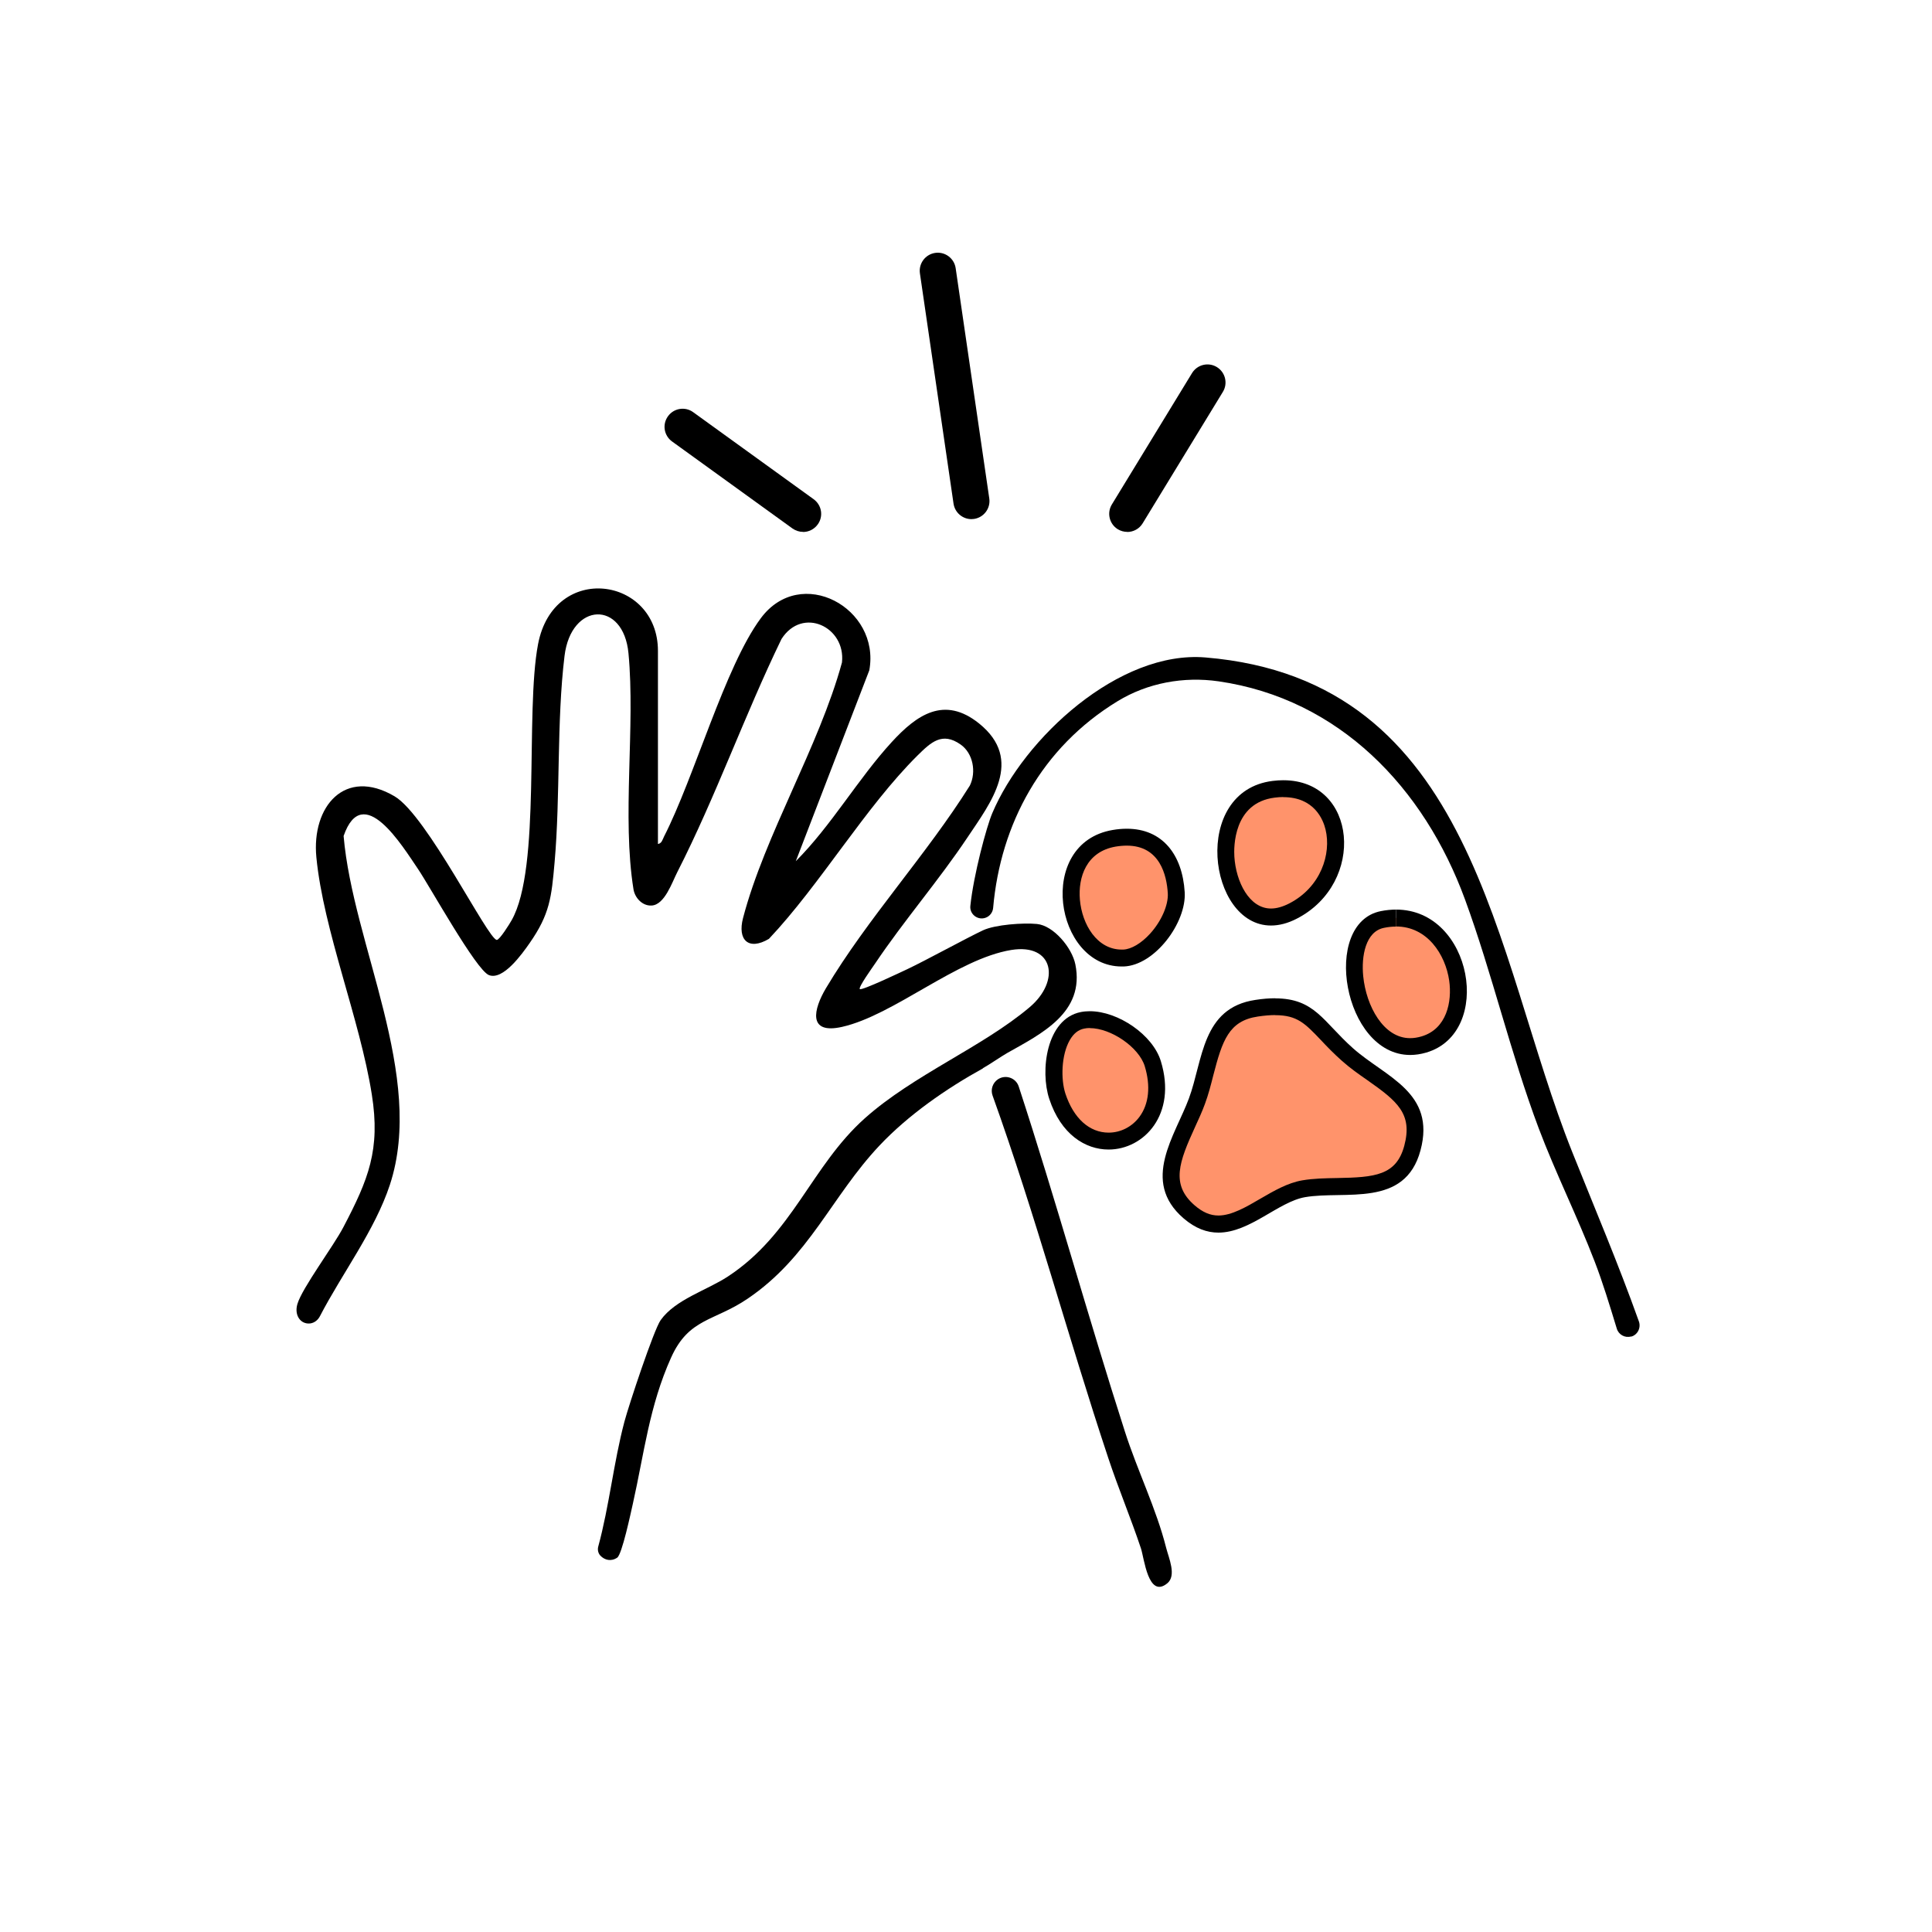 <?xml version="1.0" encoding="UTF-8"?>
<svg id="_图层_2" data-name="图层 2" xmlns="http://www.w3.org/2000/svg" viewBox="0 0 200 200">
  <defs>
    <style>
      .cls-1 {
        fill: #ff936b;
      }

      .cls-2 {
        fill: none;
      }
    </style>
  </defs>
  <g id="_图层_1-2" data-name="图层 1">
    <g>
      <path d="M168.85,138.35c-.63.18-1.29-.18-1.48-.81-.74-2.43-1.47-4.82-2.28-6.92-1.79-4.66-4.03-9.13-5.8-13.81-2.93-7.8-4.81-15.99-7.63-23.69-4.23-11.55-13.01-20.78-25.52-22.59-3.61-.52-7.34.16-10.45,2.06-7.88,4.8-12.12,12.72-12.88,21.39-.04.47-.35.88-.8,1.03h0c-.81.28-1.65-.38-1.56-1.23.33-3.2,1.67-8.19,2.27-9.6,3.29-7.78,13.13-16.87,22.07-16.12,27.97,2.33,29.8,30.76,37.96,51.18,2.45,6.13,4.71,11.41,6.91,17.56.23.66-.14,1.39-.81,1.57h0Z"/>
      <path d="M101.75,110.6c-3.79,2.09-7.72,4.82-10.7,7.98-4.98,5.28-7.28,11.55-13.67,15.87-3.47,2.35-6.07,1.99-7.91,6.09-2.26,5.03-2.78,9.88-3.96,15.14-.21.92-1.12,5.24-1.62,5.57-.62.42-1.29.26-1.74-.21-.23-.25-.31-.61-.22-.94,1.15-4.23,1.59-8.71,2.71-12.93.44-1.67,3.04-9.51,3.75-10.51,1.52-2.14,4.78-3.09,6.95-4.51,6.72-4.4,8.65-11.44,14.18-16.38,5.04-4.5,12.15-7.36,17.04-11.48,3.26-2.74,2.51-6.66-1.87-5.95-5.64.92-12.14,6.74-17.51,7.96-3.62.82-2.95-1.85-1.69-3.98,4.29-7.21,10.43-13.85,14.91-21,.68-1.4.34-3.34-.96-4.25-1.91-1.34-3.07-.23-4.45,1.13-5.39,5.34-10.08,13.36-15.39,18.99-2.11,1.25-3.28.12-2.68-2.16,2.26-8.61,7.85-17.71,10.24-26.45.41-3.68-4.09-5.83-6.26-2.43-3.81,7.85-6.82,16.36-10.78,24.12-.55,1.07-1.31,3.39-2.66,3.47-.95.06-1.73-.78-1.88-1.67-1.21-7.5.2-16.84-.52-24.44-.52-5.51-5.94-5.32-6.62.27-.83,6.83-.42,14.45-1.03,21.38-.32,3.61-.49,5.35-2.59,8.36-.77,1.1-2.74,3.88-4.21,3.3-1.33-.53-6.11-9.17-7.35-11-1.61-2.36-5.7-9.12-7.69-3.4.97,11.3,8.48,24.87,4.79,36.11-1.55,4.71-4.95,9.18-7.24,13.6-.2.39-.56.69-1,.75-.98.12-1.69-.82-1.33-2.02.5-1.67,3.73-5.97,4.77-7.97,2.57-4.91,3.84-7.99,2.93-13.71-1.23-7.8-5.01-16.99-5.74-24.56-.51-5.25,2.95-9.33,8.09-6.31,3.36,1.97,9.68,14.84,10.59,14.87.29,0,1.33-1.67,1.53-2.03,3.09-5.44,1.38-21.48,2.74-28.59,1.63-8.53,12.41-7,12.41.7v19.99c.4-.06.48-.47.63-.77,3.15-6.16,6.31-17.6,10.01-22.59,4.14-5.6,12.42-1.07,11.24,5.38l-7.61,19.76c3.69-3.69,6.45-8.54,9.94-12.34,2.57-2.8,5.42-4.82,9.03-1.92,4.7,3.78,1.19,8.22-1.19,11.79-3,4.49-6.58,8.61-9.58,13.08-.22.33-1.76,2.46-1.57,2.63.2.18,4.37-1.81,4.93-2.07,1.92-.91,6.11-3.21,7.81-4.01,1.27-.6,4.2-.8,5.6-.66,1.71.17,3.62,2.45,3.97,4.18,1.01,5-3.54,7.19-7.06,9.18-.65.37-1.86,1.21-2.51,1.57Z"/>
      <path d="M103.29,111.74c.79-.54,1.88-.17,2.17.74,3.87,11.84,7.18,23.87,10.99,35.72,1.28,4,3.26,8.01,4.27,12.03.27,1.06,1.1,2.88.11,3.68-1.97,1.6-2.38-2.6-2.72-3.62-1.05-3.15-2.34-6.21-3.38-9.35-4.21-12.66-7.48-24.99-11.98-37.53-.22-.61,0-1.3.54-1.67h0Z"/>
      <g>
        <path class="cls-1" d="M126.13,126.71c-1.06,0-2.05-.42-3.04-1.28-3.11-2.7-1.68-5.82-.17-9.13.37-.8.71-1.56.99-2.32.34-.92.6-1.92.85-2.88.86-3.32,1.6-6.19,5.34-6.74.71-.1,1.35-.16,1.93-.16,2.66,0,3.68,1.08,5.37,2.86.6.64,1.28,1.36,2.12,2.1.8.71,1.68,1.33,2.54,1.93,2.93,2.06,5.24,3.68,4.16,7.74-1.04,3.87-4.16,3.93-7.78,3.99-1.18.02-2.39.04-3.48.23-1.36.23-2.65.99-4.02,1.79-1.57.92-3.2,1.87-4.8,1.87Z"/>
        <path d="M132.01,105.09c2.29,0,3.1.87,4.74,2.59.61.65,1.31,1.38,2.18,2.15.83.74,1.74,1.38,2.62,1.99,3.12,2.19,4.7,3.49,3.82,6.79-.83,3.08-3.06,3.27-6.95,3.34-1.21.02-2.46.04-3.61.24-1.52.26-2.94,1.09-4.32,1.89-1.47.86-2.99,1.75-4.36,1.75-.85,0-1.64-.34-2.47-1.06-2.49-2.16-1.6-4.49.05-8.1.36-.78.73-1.59,1.02-2.38.36-.97.62-1.98.87-2.97.93-3.59,1.6-5.65,4.62-6.09.66-.1,1.27-.15,1.8-.15M132.01,103.34c-.61,0-1.29.05-2.05.17-5.56.82-5.42,6.24-6.88,10.19-1.42,3.84-5.02,8.56-.57,12.41,1.25,1.08,2.45,1.49,3.62,1.49,3.26,0,6.21-3.19,8.97-3.67,4.14-.71,10.35,1.14,11.95-4.85,1.61-6-3.62-7.58-6.97-10.55-3.12-2.77-3.97-5.18-8.08-5.18h0Z"/>
      </g>
      <g>
        <path class="cls-1" d="M131.57,94.94c-2.78,0-4.48-3.2-4.66-6.21-.18-2.94,1.01-6.54,4.95-7.02.34-.04.67-.06.99-.06,2.66,0,4.61,1.5,5.22,4.02.7,2.85-.52,6.73-4.2,8.64-.81.42-1.58.63-2.3.63Z"/>
        <path d="M132.85,82.52c3.21,0,4.13,2.34,4.37,3.35.61,2.52-.48,5.96-3.75,7.65-.68.35-1.32.53-1.9.53-2.25,0-3.63-2.77-3.79-5.38-.06-.93-.12-5.57,4.18-6.1.3-.04.6-.06.89-.06M132.85,80.77c-.35,0-.72.02-1.1.07-8.47,1.04-6.71,14.97-.18,14.97.83,0,1.74-.22,2.71-.73,7.12-3.69,6.23-14.31-1.43-14.31h0Z"/>
      </g>
      <g>
        <path class="cls-1" d="M145.98,108.34c-3.25,0-5.37-3.71-5.72-7.2-.24-2.44.36-5.46,2.85-5.96.48-.1.96-.15,1.42-.15,3.74,0,5.92,3.29,6.36,6.35.36,2.53-.33,5.81-3.48,6.74-.49.14-.97.22-1.42.22Z"/>
        <path d="M144.53,94.16v1.75c3.22,0,5.1,2.9,5.49,5.6.31,2.18-.25,5.01-2.87,5.78-.41.12-.8.18-1.18.18-2.74,0-4.54-3.3-4.85-6.41-.21-2.07.24-4.63,2.15-5.01.43-.09.84-.13,1.24-.13v-1.75M144.53,94.16c-.51,0-1.04.05-1.59.16-6.2,1.24-3.89,14.89,3.04,14.89.53,0,1.09-.08,1.67-.25,6.99-2.06,4.78-14.8-3.12-14.8h0Z"/>
      </g>
      <g>
        <path class="cls-1" d="M116.11,99.18c-3.08,0-4.95-3-5.2-5.97-.22-2.58.81-5.81,4.42-6.42.46-.08.9-.12,1.31-.12,3.03,0,4.89,2.1,5.12,5.75.09,1.43-.74,3.37-2.06,4.83-1.08,1.19-2.32,1.9-3.41,1.94h-.19Z"/>
        <path d="M116.65,87.54c3.43,0,4.13,3.09,4.24,4.93.07,1.21-.66,2.89-1.83,4.18-.91,1-1.95,1.62-2.79,1.65-.05,0-.1,0-.15,0-2.56,0-4.11-2.6-4.33-5.17-.2-2.32.67-4.97,3.7-5.49.41-.07.8-.1,1.17-.1M116.64,85.79c-.46,0-.95.04-1.46.13-7.99,1.36-5.99,14.13.93,14.13.07,0,.15,0,.22,0,3.22-.12,6.5-4.54,6.31-7.69-.24-3.91-2.32-6.57-5.99-6.57h0Z"/>
      </g>
      <g>
        <path class="cls-1" d="M114.76,118.13c-2.36,0-4.35-1.74-5.31-4.65-.55-1.67-.51-4.47.53-6.26.51-.89,1.21-1.42,2.06-1.6.24-.05.5-.07.76-.07,2.59,0,5.82,2.25,6.52,4.55.71,2.33.47,4.47-.68,6.03-.93,1.25-2.38,2-3.9,2Z"/>
        <path d="M112.81,106.43c2.22,0,5.09,1.99,5.69,3.93.63,2.06.44,3.92-.54,5.25-.76,1.03-1.95,1.64-3.19,1.64-1.99,0-3.63-1.47-4.48-4.04-.48-1.46-.44-3.99.46-5.55.39-.67.87-1.06,1.48-1.18.18-.04.38-.06.59-.06M112.81,104.68c-.32,0-.64.03-.94.09-3.57.72-4.21,6.1-3.25,8.99,1.21,3.67,3.73,5.24,6.14,5.24,3.66,0,7.1-3.64,5.41-9.15-.83-2.72-4.41-5.17-7.36-5.17h0Z"/>
      </g>
      <path d="M116.69,55.06c-.33,0-.67-.09-.97-.27-.88-.54-1.16-1.69-.62-2.57l8.3-13.6c.54-.88,1.69-1.16,2.57-.62.88.54,1.16,1.69.62,2.57l-8.3,13.6c-.35.58-.97.9-1.6.9Z"/>
      <path d="M100.56,53.74c-.91,0-1.71-.67-1.85-1.6l-3.48-23.84c-.15-1.02.56-1.97,1.58-2.12,1.02-.15,1.97.56,2.12,1.58l3.48,23.84c.15,1.02-.56,1.97-1.58,2.12-.09.01-.18.02-.27.02Z"/>
      <path d="M83.13,55.06c-.38,0-.76-.12-1.09-.35l-12.47-9.01c-.84-.61-1.03-1.77-.42-2.61.6-.84,1.78-1.03,2.61-.42l12.47,9.01c.84.61,1.03,1.77.42,2.61-.37.51-.94.78-1.52.78Z"/>
      <rect class="cls-2" width="200" height="200"/>
      <rect class="cls-2" x="29.33" y="29.33" width="141.34" height="141.34" rx="70.67" ry="70.67"/>
    </g>
  </g>
</svg>